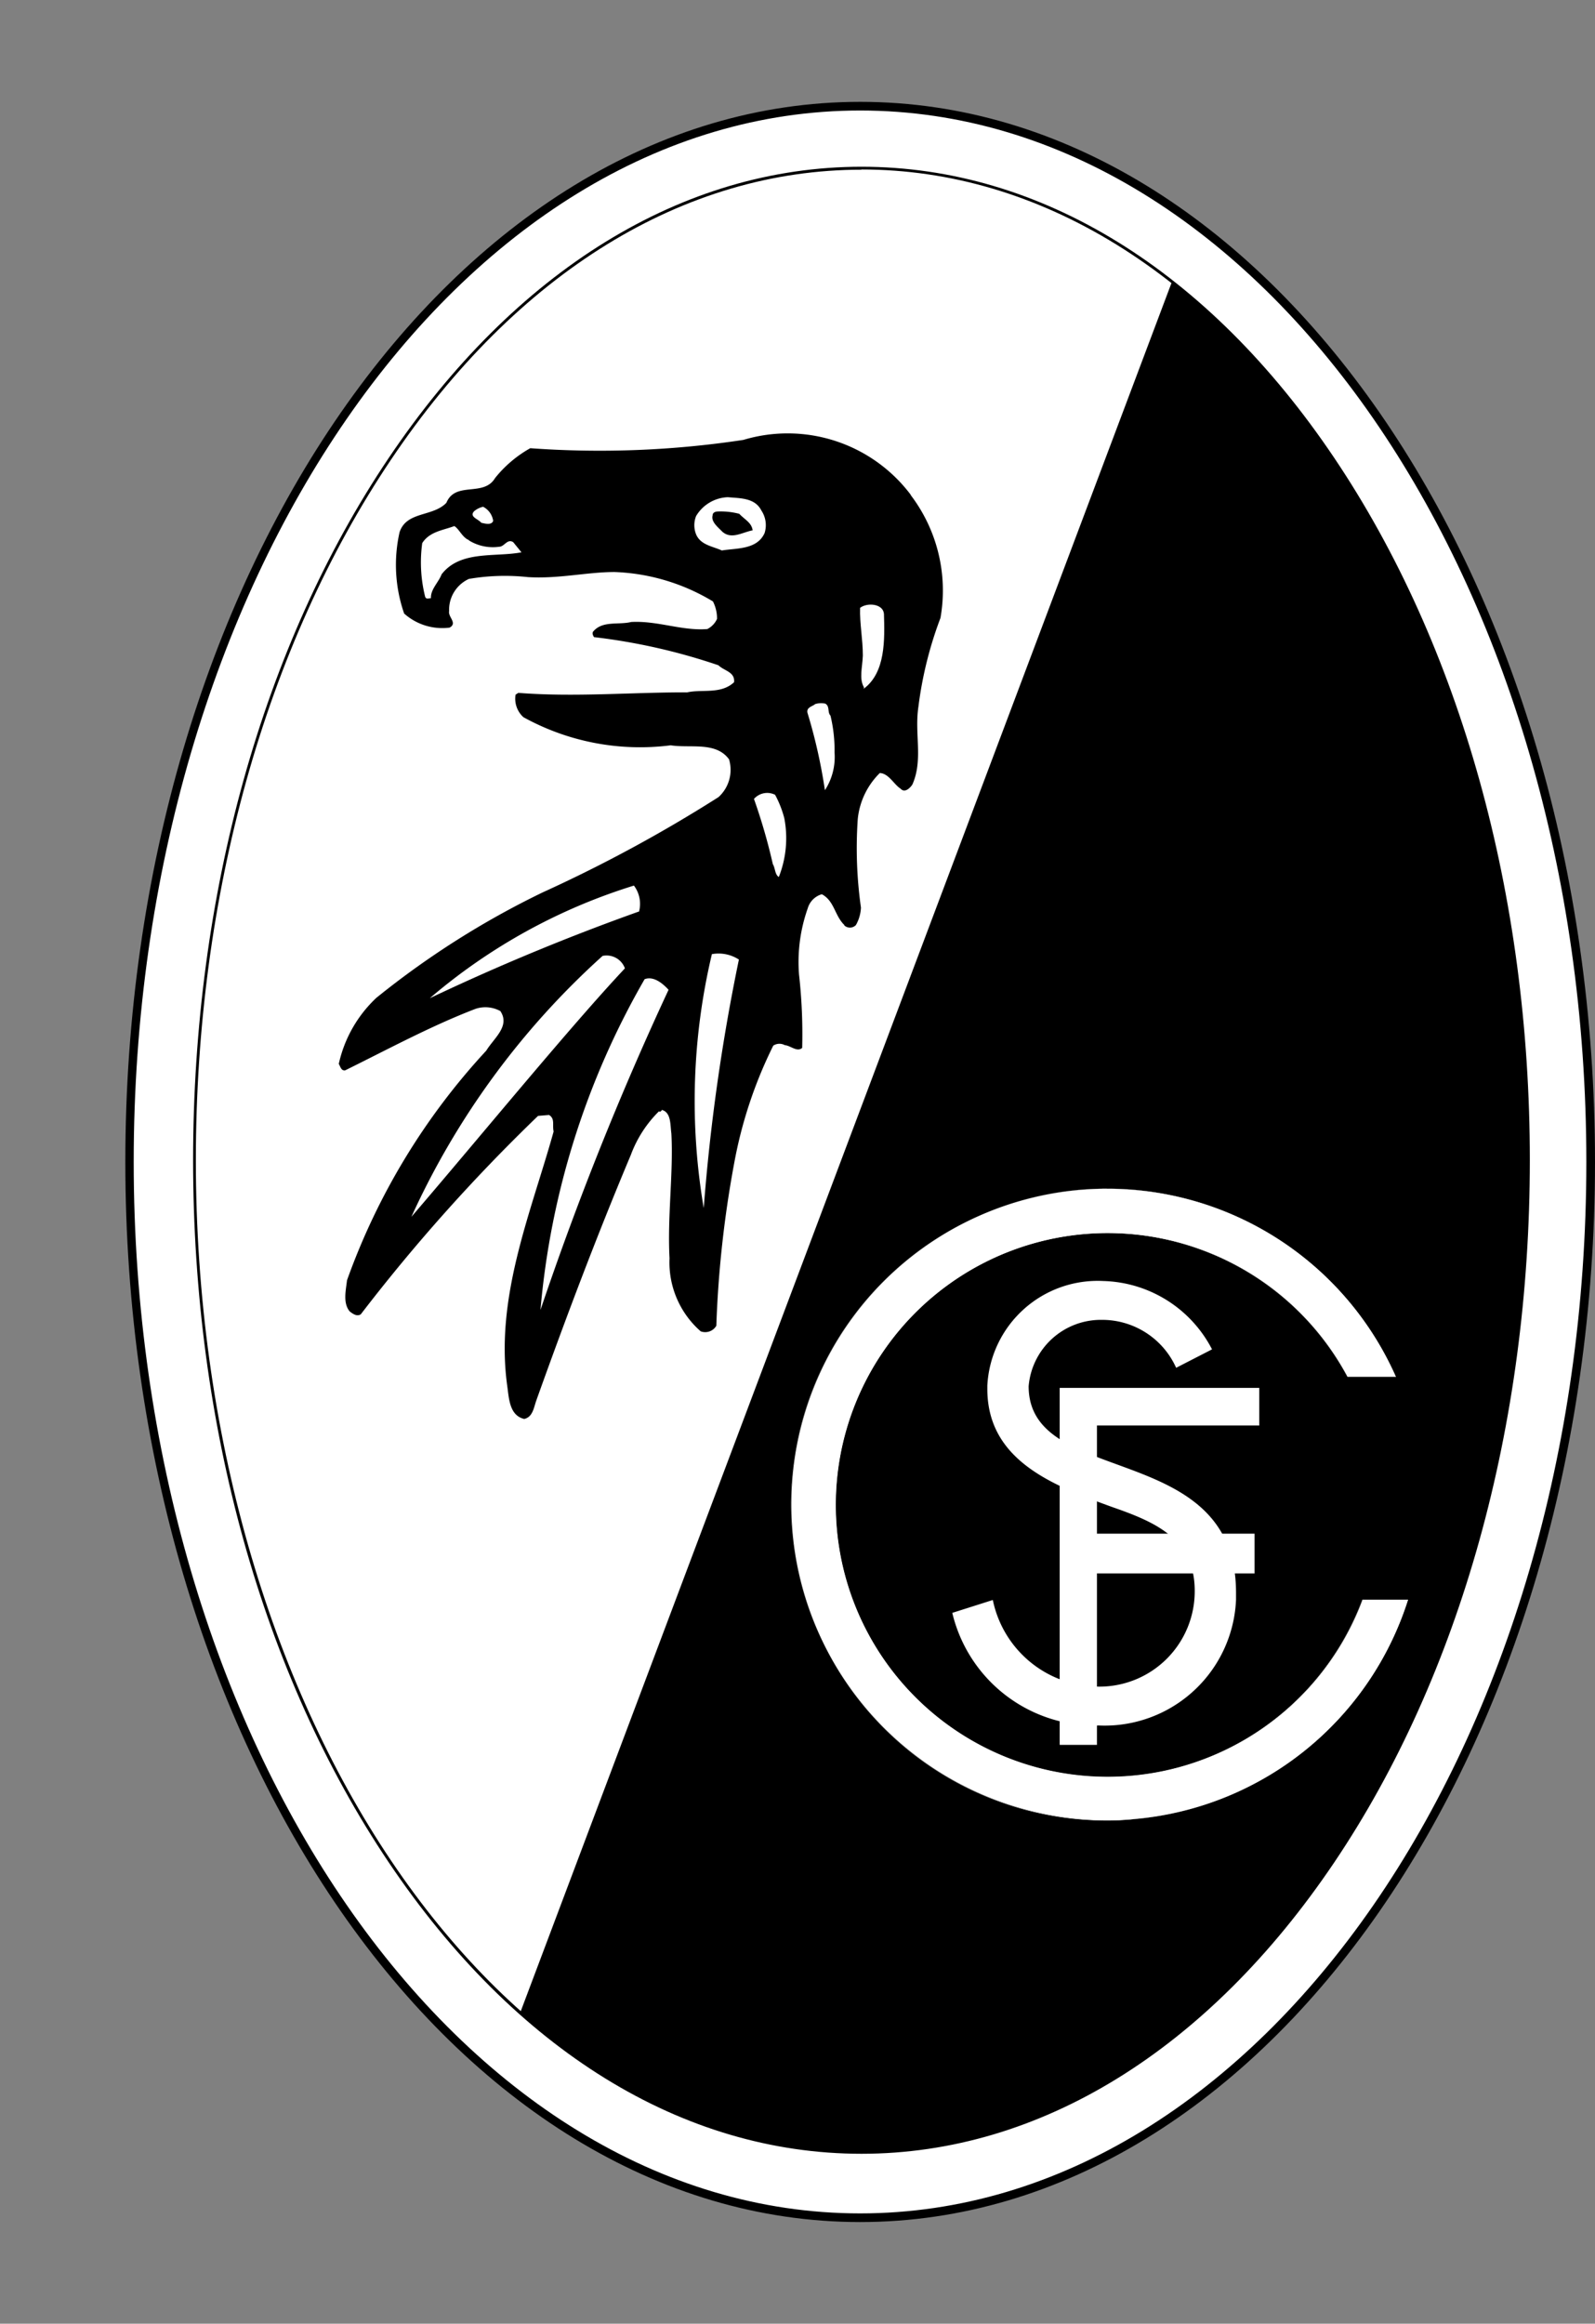 <svg xmlns="http://www.w3.org/2000/svg" xmlns:xlink="http://www.w3.org/1999/xlink" viewBox="0 0 226.65 330.14"><rect x="0" y="0" width="226.65" height="330.14" fill="#808080" stroke="none"/><defs><style>.cls-1{fill:none;}.cls-2{fill:#fff;}.cls-3{clip-path:url(#clip-path);}</style><clipPath id="clip-path"><path class="cls-1" d="M27.63,164.83c0,77.84,42.44,140.95,94.79,140.95s94.78-63.11,94.78-140.95S174.77,23.89,122.42,23.89,27.63,87,27.63,164.83"/></clipPath></defs><title>Freiburg</title><g id="Слой_2" data-name="Слой 2"><g id="Слой_1-2" data-name="Слой 1"><path class="cls-2" d="M18.42,165.08c0-82.84,46.48-150,103.81-150S226,82.24,226,165.08s-46.48,150-103.81,150-103.81-67.16-103.81-150"/><path d="M122.23,315.7c-57.58,0-104.42-67.57-104.42-150.62S64.65,14.47,122.23,14.47,226.65,82,226.65,165.08,179.81,315.7,122.23,315.7Zm0-300C65.33,15.7,19,82.71,19,165.08S65.33,314.47,122.23,314.47s103.19-67,103.19-149.39S179.13,15.7,122.23,15.7Z"/><path d="M27.63,164.83C27.63,87,70.07,23.89,122.42,23.89S217.2,87,217.2,164.83s-42.43,140.94-94.78,140.94S27.63,242.68,27.63,164.83"/><g class="cls-3"><polygon class="cls-2" points="0 330.14 0 0 181.61 0 57.28 330.14 0 330.14"/></g><path d="M122.42,306C97,306,73.18,291.28,55.24,264.6s-27.8-62.08-27.8-99.77,9.87-73.12,27.8-99.77S97,23.69,122.42,23.69s49.24,14.69,67.18,41.37,27.79,62.09,27.79,99.77S207.52,238,189.6,264.6,147.8,306,122.42,306Zm0-281.89c-25.25,0-49,14.63-66.86,41.2s-27.73,61.94-27.73,99.55c0,77.61,42.43,140.75,94.59,140.75,25.25,0,49-14.63,66.86-41.19S217,202.44,217,164.83s-9.85-73-27.73-99.55S147.67,24.08,122.42,24.08Z"/><path d="M129.39,70.31a22.4,22.4,0,0,1,4.25,17.49,54.7,54.7,0,0,0-3.14,12.66c-.57,3.85.7,7.5-.85,11-.32.49-1.09,1.27-1.69.58-.93-.58-1.67-2.16-2.94-2.21a10.66,10.66,0,0,0-3.13,6.52,60.25,60.25,0,0,0,.45,12.59,5.48,5.48,0,0,1-.71,2.48,1.17,1.17,0,0,1-1.65.06l0-.06c-1.37-1.32-1.42-3.44-3.2-4.37a2.93,2.93,0,0,0-2,2,22.88,22.88,0,0,0-1.24,9.39,75.92,75.92,0,0,1,.45,10.44c-.73.64-1.63-.32-2.47-.39a1.59,1.59,0,0,0-1.64.07,63,63,0,0,0-5.54,16.64,155.25,155.25,0,0,0-2.55,23.16,1.83,1.83,0,0,1-2.22.79,13,13,0,0,1-4.43-10.38c-.32-6,.57-12.15.26-17.75-.17-1.14,0-3-1.37-3.33,0,.16-.26.33-.39.2a17,17,0,0,0-4,6.2c-4.83,11.48-9.24,23.16-13.44,34.91-.35,1-.5,2.33-1.71,2.6-2.1-.5-2.16-2.9-2.41-4.69-1.77-12.68,3.4-24.67,6.59-36.15-.21-.95.23-1.8-.65-2.35l-1.56.13a252.29,252.29,0,0,0-25.19,28.19c-.56.36-1.13-.07-1.57-.4-1-1.19-.55-3-.39-4.43A95,95,0,0,1,69.1,149.27c1.08-1.78,3.43-3.48,2-5.62a4.42,4.42,0,0,0-3.52-.32c-6.36,2.44-12.4,5.72-18.53,8.74-.59.1-.69-.59-.91-.91a18.25,18.25,0,0,1,5.35-9.4,122.06,122.06,0,0,1,23.68-15,204,204,0,0,0,24.93-13.51,5.23,5.23,0,0,0,1.5-5.36c-1.86-2.57-5.5-1.56-8.29-2a34.3,34.3,0,0,1-20.94-4,3.55,3.55,0,0,1-1.11-3.19l.39-.26c8,.63,16.39-.1,24-.07,2.13-.48,4.78.31,6.66-1.44.16-1.48-1.42-1.61-2.22-2.41a85.85,85.85,0,0,0-17.68-4c-.15-.23-.33-.61-.07-.85,1.33-1.51,3.57-.86,5.35-1.3,3.75-.21,7.28,1.3,10.83,1a3,3,0,0,0,1.37-1.44,5.32,5.32,0,0,0-.58-2.48,29,29,0,0,0-14-4.18c-3.86,0-8,1-12.33.72a30.35,30.35,0,0,0-8.35.26,4.82,4.82,0,0,0-2.81,4.57c-.17.86,1.23,1.7.07,2.35a8.13,8.13,0,0,1-6.46-2,21.06,21.06,0,0,1-.65-11.56c1-3,4.7-2.15,6.65-4.17,1.29-3.13,5.29-.78,6.92-3.52a17.11,17.11,0,0,1,5-4.24,136.38,136.38,0,0,0,30.28-1.18,21.89,21.89,0,0,1,23.81,7.83"/><path class="cls-1" d="M129.39,70.31a22.4,22.4,0,0,1,4.25,17.49,54.7,54.7,0,0,0-3.14,12.66c-.57,3.85.7,7.5-.85,11-.32.49-1.09,1.27-1.69.58-.93-.58-1.67-2.16-2.94-2.21a10.66,10.66,0,0,0-3.13,6.52,60.25,60.25,0,0,0,.45,12.59,5.48,5.48,0,0,1-.71,2.48,1.17,1.17,0,0,1-1.65.06l0-.06c-1.37-1.32-1.42-3.44-3.2-4.37a2.93,2.93,0,0,0-2,2,22.88,22.88,0,0,0-1.24,9.39,75.92,75.92,0,0,1,.45,10.44c-.73.64-1.63-.32-2.47-.39a1.59,1.59,0,0,0-1.64.07,63,63,0,0,0-5.54,16.64,155.25,155.25,0,0,0-2.55,23.16,1.83,1.83,0,0,1-2.22.79,13,13,0,0,1-4.43-10.38c-.32-6,.57-12.15.26-17.75-.17-1.14,0-3-1.37-3.33,0,.16-.26.33-.39.2a17,17,0,0,0-4,6.2c-4.83,11.48-9.24,23.16-13.44,34.91-.35,1-.5,2.33-1.71,2.6-2.1-.5-2.16-2.9-2.41-4.69-1.77-12.68,3.4-24.67,6.59-36.15-.21-.95.23-1.8-.65-2.35l-1.56.13a252.29,252.29,0,0,0-25.19,28.19c-.56.36-1.13-.07-1.57-.4-1-1.19-.55-3-.39-4.43A95,95,0,0,1,69.1,149.27c1.08-1.78,3.43-3.48,2-5.62a4.42,4.42,0,0,0-3.52-.32c-6.36,2.44-12.4,5.72-18.53,8.74-.59.1-.69-.59-.91-.91a18.25,18.25,0,0,1,5.35-9.4,122.06,122.06,0,0,1,23.68-15,204,204,0,0,0,24.93-13.51,5.23,5.23,0,0,0,1.5-5.36c-1.86-2.57-5.5-1.56-8.29-2a34.3,34.3,0,0,1-20.94-4,3.55,3.55,0,0,1-1.11-3.19l.39-.26c8,.63,16.39-.1,24-.07,2.13-.48,4.78.31,6.66-1.44.16-1.48-1.42-1.61-2.22-2.41a85.85,85.85,0,0,0-17.68-4c-.15-.23-.33-.61-.07-.85,1.33-1.51,3.57-.86,5.35-1.3,3.75-.21,7.28,1.3,10.83,1a3,3,0,0,0,1.37-1.44,5.32,5.32,0,0,0-.58-2.48,29,29,0,0,0-14-4.18c-3.86,0-8,1-12.33.72a30.35,30.35,0,0,0-8.35.26,4.82,4.82,0,0,0-2.81,4.57c-.17.86,1.23,1.7.07,2.35a8.13,8.13,0,0,1-6.46-2,21.06,21.06,0,0,1-.65-11.56c1-3,4.7-2.15,6.65-4.17,1.29-3.13,5.29-.78,6.92-3.52a17.11,17.11,0,0,1,5-4.24,136.38,136.38,0,0,0,30.28-1.18A21.89,21.89,0,0,1,129.39,70.31Z"/><path class="cls-2" d="M108.19,72.53a3.74,3.74,0,0,1,.46,3.2c-1.07,2.39-4,2.13-6.08,2.48-1.22-.58-3-.75-3.65-2.28a3.49,3.49,0,0,1,0-2.62,5.48,5.48,0,0,1,4.51-2.67c1.69.16,3.84.06,4.76,1.89"/><path class="cls-1" d="M108.19,72.53a3.74,3.74,0,0,1,.46,3.2c-1.07,2.39-4,2.13-6.08,2.48-1.22-.58-3-.75-3.65-2.28a3.49,3.49,0,0,1,0-2.62,5.48,5.48,0,0,1,4.51-2.67C105.12,70.8,107.27,70.7,108.19,72.53Z"/><path class="cls-2" d="M70.08,74c-.23.67-1.2.38-1.7.27-.39-.53-1.76-.84-1-1.64A2.93,2.93,0,0,1,68.65,72,2.69,2.69,0,0,1,70.08,74"/><path class="cls-1" d="M70.08,74c-.23.67-1.2.38-1.7.27-.39-.53-1.76-.84-1-1.64A2.93,2.93,0,0,1,68.65,72,2.69,2.69,0,0,1,70.08,74Z"/><path d="M105.05,73c.79.84,1.75,1.24,1.9,2.35-1.44.26-3,1.35-4.31.19-.62-.65-1.65-1.42-1.37-2.35,0-.37.39-.51.72-.52a10.53,10.53,0,0,1,3.06.33"/><path class="cls-1" d="M105.05,73c.79.84,1.75,1.24,1.9,2.35-1.44.26-3,1.35-4.31.19-.62-.65-1.65-1.42-1.37-2.35,0-.37.39-.51.72-.52A10.53,10.53,0,0,1,105.05,73Z"/><path class="cls-2" d="M66.62,76.77a6.46,6.46,0,0,0,4.31.91c.75,0,1.15-1.19,2-.65l1.17,1.44c-3.76.72-8.69-.32-11.35,3.13-.41,1.11-1.59,2.15-1.51,3.39-.34,0-.72.21-.84-.26A20.1,20.1,0,0,1,60,77.16c1.06-1.66,3-1.82,4.56-2.42.72.45,1.14,1.64,2.09,2"/><path class="cls-1" d="M66.62,76.77a6.46,6.46,0,0,0,4.31.91c.75,0,1.15-1.19,2-.65l1.17,1.44c-3.76.72-8.69-.32-11.35,3.13-.41,1.11-1.59,2.15-1.51,3.39-.34,0-.72.21-.84-.26A20.1,20.1,0,0,1,60,77.16c1.06-1.66,3-1.82,4.56-2.42C65.25,75.19,65.67,76.38,66.62,76.77Z"/><path class="cls-2" d="M125.61,87.21c.11,3.64.24,8.34-2.87,10.64v-.14h.06c-.76-1.26-.26-2.81-.19-4.56,0-2.38-.46-4.52-.39-6.79,1-.78,3.26-.61,3.39.85"/><path class="cls-1" d="M125.61,87.21c.11,3.64.24,8.34-2.87,10.64v-.14h.06c-.76-1.26-.26-2.81-.19-4.56,0-2.38-.46-4.52-.39-6.79C123.22,85.58,125.48,85.75,125.61,87.21Z"/><path class="cls-2" d="M118,101.63a20.87,20.87,0,0,1,.59,5.28,8.67,8.67,0,0,1-1.37,5.36,75.79,75.79,0,0,0-2.48-11c-.17-.8.73-.9,1.1-1.24a2.93,2.93,0,0,1,1.44-.06c.66.39.28,1.22.72,1.69"/><path class="cls-1" d="M118,101.63a20.87,20.87,0,0,1,.59,5.28,8.67,8.67,0,0,1-1.37,5.36,75.79,75.79,0,0,0-2.48-11c-.17-.8.73-.9,1.1-1.24a2.93,2.93,0,0,1,1.44-.06C118,100.33,117.6,101.16,118,101.63Z"/><path class="cls-2" d="M110.14,112.92a14.7,14.7,0,0,1,1.31,3.33,15,15,0,0,1-.78,8.35c-.56-.33-.51-1.29-.85-1.83a82.37,82.37,0,0,0-2.68-9.26,2.5,2.5,0,0,1,3-.59"/><path class="cls-1" d="M110.14,112.92a14.7,14.7,0,0,1,1.31,3.33,15,15,0,0,1-.78,8.35c-.56-.33-.51-1.29-.85-1.83a82.37,82.37,0,0,0-2.68-9.26A2.5,2.5,0,0,1,110.14,112.92Z"/><path class="cls-2" d="M90.83,129.49a318.93,318.93,0,0,0-29.75,12.33,81.75,81.75,0,0,1,29-16,4.31,4.31,0,0,1,.72,3.72"/><path class="cls-1" d="M90.83,129.49a318.93,318.93,0,0,0-29.75,12.33,81.75,81.75,0,0,1,29-16A4.31,4.31,0,0,1,90.83,129.49Z"/><path class="cls-2" d="M105,136.32a278.47,278.47,0,0,0-5,35.32,90.43,90.43,0,0,1,1.16-36.08,5.3,5.3,0,0,1,3.82.76"/><path class="cls-1" d="M105,136.32a278.47,278.47,0,0,0-5,35.32,90.43,90.43,0,0,1,1.16-36.08A5.3,5.3,0,0,1,105,136.32Z"/><path class="cls-2" d="M88.8,137.58c-7.77,8.27-20.4,23.72-30.34,35.3a112.63,112.63,0,0,1,27.17-37.07,2.77,2.77,0,0,1,3.17,1.77"/><path class="cls-1" d="M88.8,137.58c-7.77,8.27-20.4,23.72-30.34,35.3a112.63,112.63,0,0,1,27.17-37.07A2.77,2.77,0,0,1,88.8,137.58Z"/><path class="cls-2" d="M95,140.63A443.6,443.6,0,0,0,76.8,186.12a113.69,113.69,0,0,1,14.8-47c1.28-.49,2.59.62,3.39,1.49"/><path class="cls-1" d="M95,140.63A443.6,443.6,0,0,0,76.8,186.12a113.69,113.69,0,0,1,14.8-47C92.88,138.65,94.19,139.76,95,140.63Z"/><path class="cls-2" d="M191.48,195.61a38.65,38.65,0,1,0,2.14,31.68h6.46a44.86,44.86,0,1,1-1.74-31.68Z"/><path class="cls-2" d="M157.29,258.66a44.89,44.89,0,1,1,41.07-63.05v0h-6.91a38.62,38.62,0,1,0,2.14,31.66v0h0l6.49,0v0a44.93,44.93,0,0,1-38.62,31.15C160.08,258.59,158.69,258.66,157.29,258.66Zm0-89.76A44.85,44.85,0,1,0,200,227.32h-6.4a38.72,38.72,0,1,1-2.15-31.73l6.81,0a44.93,44.93,0,0,0-41.05-26.7Z"/><path class="cls-2" d="M150.58,197.19h28.35v5.33H155.87v15.39h22.39v5.63H155.87V247.9l-5.29,0Z"/><path class="cls-2" d="M150.58,247.93h0V197.18h28.37v5.35H155.87V217.9h22.4v5.65h-22.4v24.36h-5.29Zm0-50.73v50.72l2.48,0h2.8V223.53h22.39v-5.61H155.86V202.51h23.06V197.2Z"/><path class="cls-2" d="M172.23,191.71A17.93,17.93,0,0,0,156.78,182a15.7,15.7,0,0,0-16.48,14.87c0,.16,0,.31,0,.46,0,10.21,9.42,13.75,17.68,16.76,6,2.09,11.79,4.45,11.79,11.92a13.54,13.54,0,0,1-13.45,13.62h-.18a15.41,15.41,0,0,1-15.06-12.31l-5.76,1.83a20.83,20.83,0,0,0,20.82,16,18.69,18.69,0,0,0,19.5-17.86c0-.33,0-.67,0-1,0-21.88-29.47-14.8-29.47-29.34a10.3,10.3,0,0,1,10.35-9.43,11.52,11.52,0,0,1,10.61,6.81Z"/></g></g></svg>